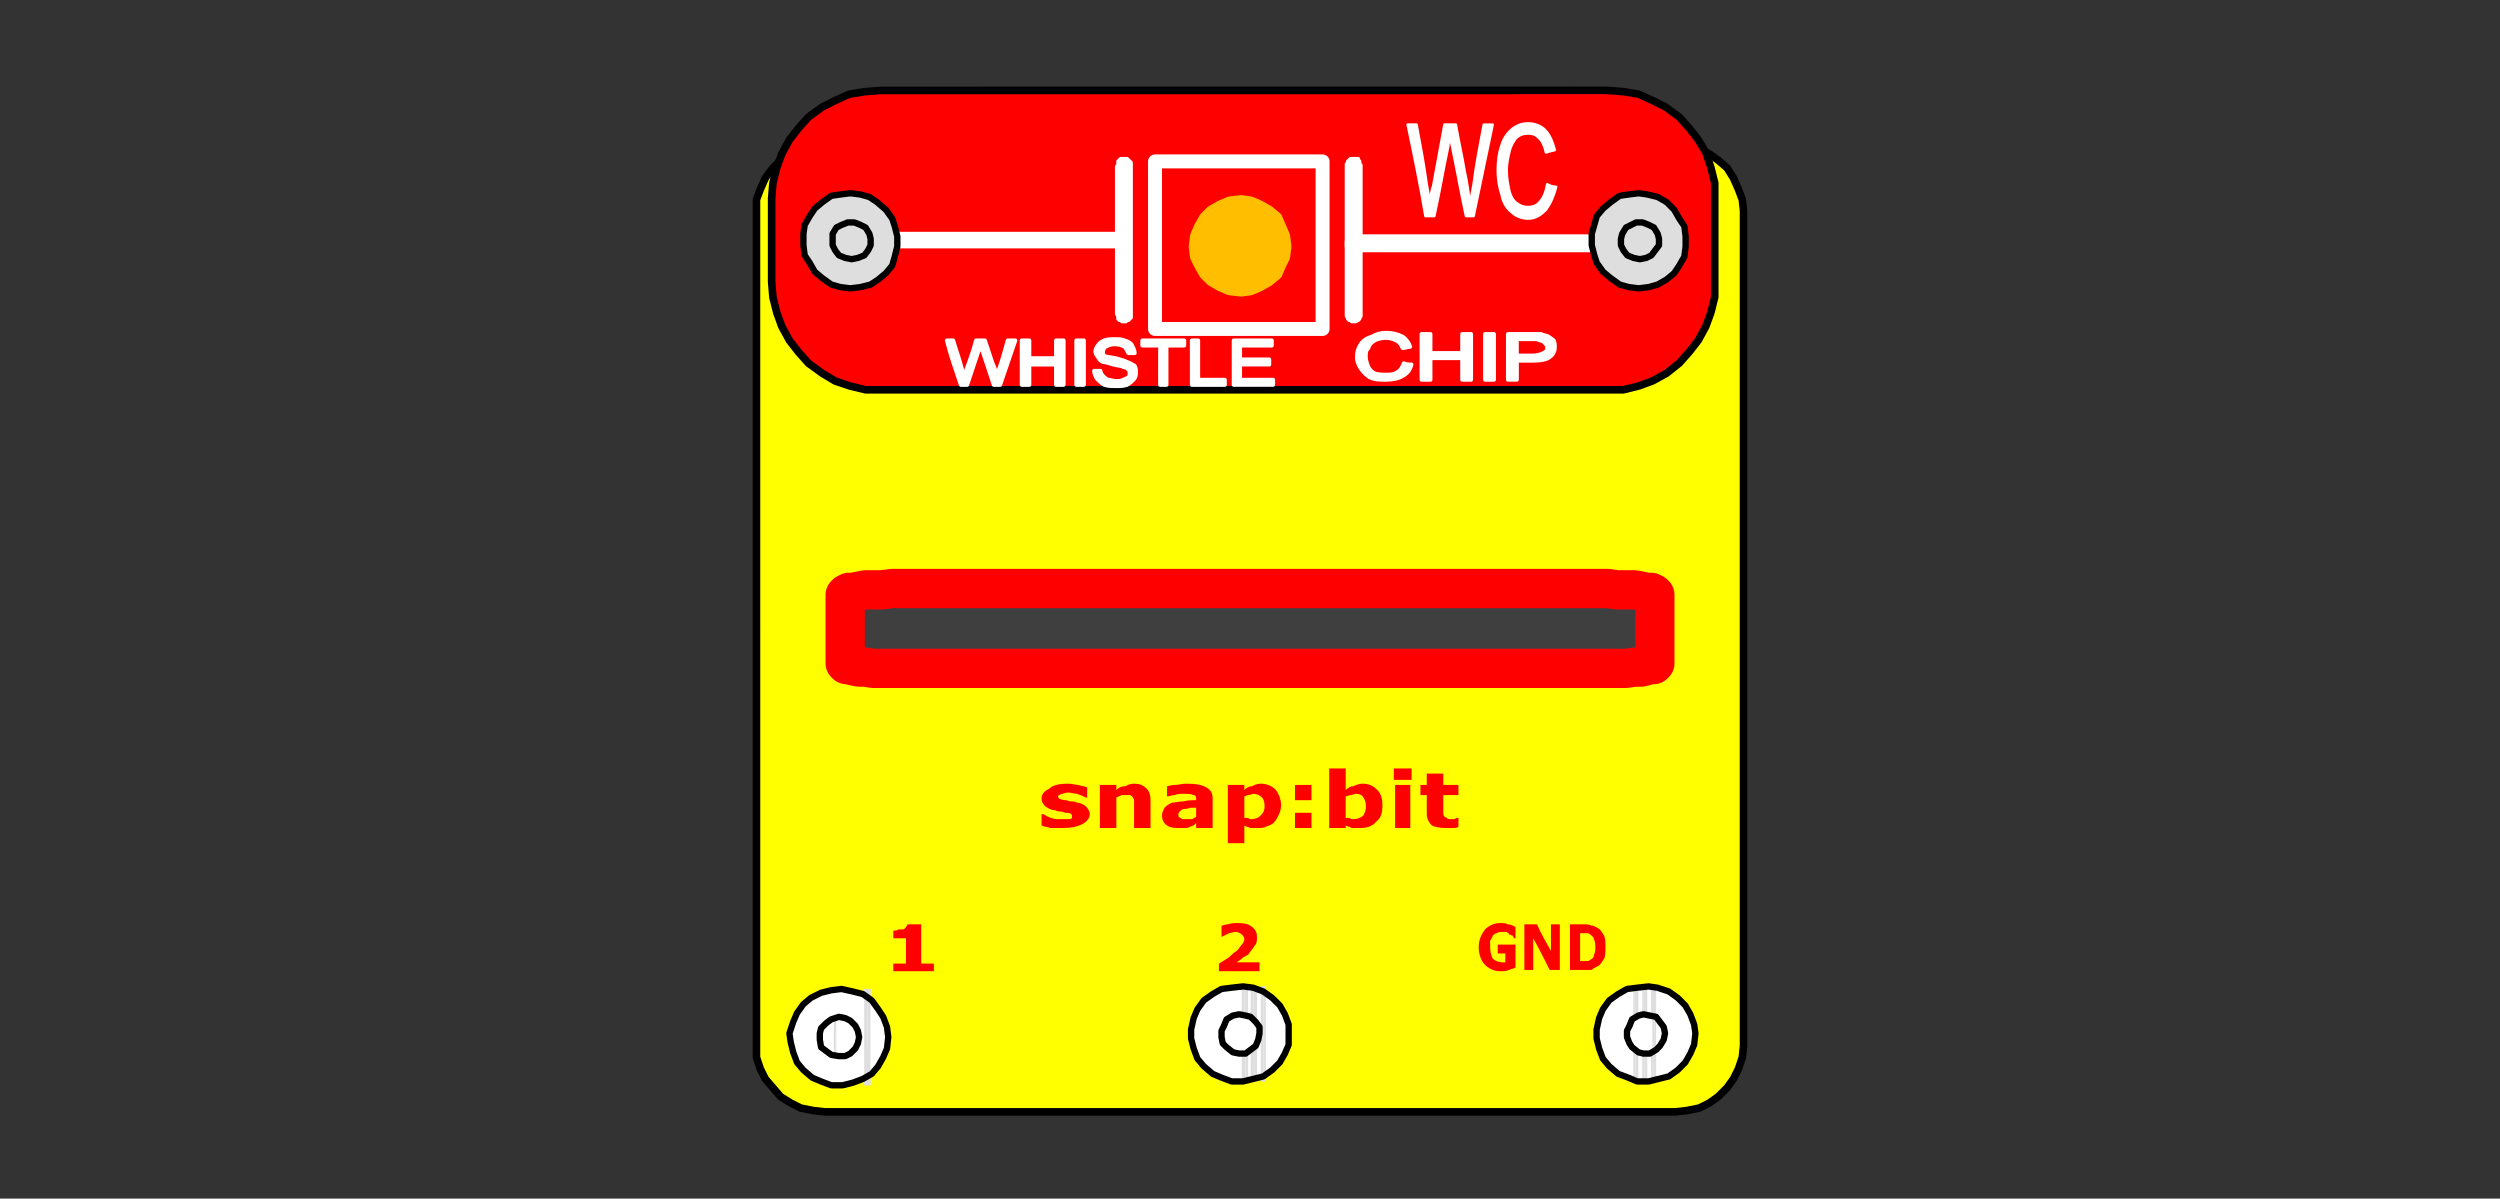 <?xml version="1.0" encoding="UTF-8" standalone="no"?>
<svg
   xmlns:dc="http://purl.org/dc/elements/1.1/"
   xmlns:cc="http://creativecommons.org/ns#"
   xmlns:rdf="http://www.w3.org/1999/02/22-rdf-syntax-ns#"
   xmlns:svg="http://www.w3.org/2000/svg"
   xmlns="http://www.w3.org/2000/svg"
   xmlns:sodipodi="http://sodipodi.sourceforge.net/DTD/sodipodi-0.dtd"
   xmlns:inkscape="http://www.inkscape.org/namespaces/inkscape"
   id="svg231"
   version="1.2"
   viewBox="0 0 547.5 262.5"
   height="350"
   width="730"
   sodipodi:docname="whistle-chip-minimal.svg"
   inkscape:version="0.92.4 (unknown)">
  <rect x="0" y="0" width="547.5" height="262.5" fill="#333333" stroke="none"/>
  <sodipodi:namedview
     pagecolor="#ffffff"
     bordercolor="#666666"
     borderopacity="1"
     objecttolerance="10"
     gridtolerance="10"
     guidetolerance="10"
     inkscape:pageopacity="0"
     inkscape:pageshadow="2"
     inkscape:window-width="1920"
     inkscape:window-height="1020"
     id="namedview120"
     showgrid="false"
     inkscape:zoom="1.2166111"
     inkscape:cx="249.91653"
     inkscape:cy="192.37999"
     inkscape:window-x="0"
     inkscape:window-y="31"
     inkscape:window-maximized="1"
     inkscape:current-layer="svg231" />
  <defs
     id="defs235" />
  <g
     id="g1402">
    <g
       id="g1298">
      <path
         inkscape:connector-curvature="0"
         style="fill:#ffff00;fill-opacity:1;fill-rule:evenodd;stroke:#000000;stroke-width:1.665;stroke-linecap:round;stroke-linejoin:round;stroke-miterlimit:10;stroke-opacity:1"
         d="m 180.65,243.501 -2.493,-0.28 -2.773,-0.551 -2.222,-1.111 -2.222,-1.391 -1.662,-1.942 -1.671,-1.942 -1.102,-2.222 -0.84,-2.493 V 43.696 l 0.84,-2.213 1.102,-2.502 1.671,-2.222 1.662,-1.662 2.222,-1.391 2.222,-1.102 2.773,-0.56 2.493,-0.28 h 186.201 l 2.502,0.28 2.493,0.56 2.502,1.102 1.942,1.391 1.942,1.662 1.391,2.222 1.102,2.502 0.84,2.213 0.271,2.502 V 229.066 l -0.271,2.502 -0.84,2.493 -1.102,2.222 -1.391,1.942 -1.942,1.942 -1.942,1.391 -2.222,1.111 -2.773,0.551 -2.502,0.28 z m 0,0"
         id="path2" />
      <path
         inkscape:connector-curvature="0"
         style="fill:#dedede;fill-opacity:1;fill-rule:evenodd;stroke:none;stroke-width:2.312"
         d="m 190.64,237.674 v -21.092 h -0.551 l -0.28,21.092 z m 0,0"
         id="path52" />
      <path
         inkscape:connector-curvature="0"
         style="fill:#dedede;fill-opacity:1;fill-rule:evenodd;stroke:none;stroke-width:2.312"
         d="m 189.809,237.674 0.28,-21.092 h -0.831 v 21.092 z m 0,0"
         id="path54" />
      <path
         inkscape:connector-curvature="0"
         style="fill:#ffffff;fill-opacity:1;fill-rule:evenodd;stroke:none;stroke-width:2.312"
         d="m 194.525,227.124 -0.271,2.502 -0.84,1.942 -1.102,1.942 -1.391,1.662 -1.942,1.111 -2.222,0.831 -2.222,0.56 h -2.493 l -2.222,-0.84 -1.942,-0.831 -1.942,-1.662 -1.391,-1.662 -0.831,-2.222 -0.551,-2.222 -0.28,-1.942 0.831,-2.493 0.831,-1.942 1.391,-1.942 1.662,-1.391 2.222,-1.111 2.222,-0.551 2.222,-0.28 2.493,0.551 2.222,0.56 1.942,1.382 1.391,1.942 1.102,1.671 0.84,2.222 z m 0,0"
         id="path56" />
      <path
         inkscape:connector-curvature="0"
         style="fill:#dedede;fill-opacity:1;fill-rule:evenodd;stroke:none;stroke-width:2.312"
         d="m 190.64,237.674 v -21.092 h -0.551 l -0.28,21.092 z m 0,0"
         id="path58" />
      <path
         inkscape:connector-curvature="0"
         style="fill:#dedede;fill-opacity:1;fill-rule:evenodd;stroke:none;stroke-width:2.312"
         d="m 189.809,237.674 0.28,-21.092 h -0.831 v 21.092 z m 0,0"
         id="path60" />
      <path
         inkscape:connector-curvature="0"
         style="fill:none;stroke:#000000;stroke-width:1.387;stroke-linecap:round;stroke-linejoin:round;stroke-miterlimit:10;stroke-opacity:1"
         d="m 194.525,227.124 -0.271,2.502 -0.84,1.942 -1.102,1.942 -1.391,1.662 -1.942,1.111 -2.222,0.831 -2.222,0.56 h -2.493 l -2.222,-0.84 -1.942,-0.831 -1.942,-1.662 -1.391,-1.662 -0.831,-2.222 -0.551,-2.222 -0.28,-1.942 0.831,-2.493 0.831,-1.942 1.391,-1.942 1.662,-1.391 2.222,-1.111 2.222,-0.551 2.222,-0.28 2.493,0.551 2.222,0.56 1.942,1.382 1.391,1.942 1.102,1.671 0.84,2.222 0.271,2.213"
         id="path62" />
      <path
         inkscape:connector-curvature="0"
         style="fill:#dedede;fill-opacity:1;fill-rule:evenodd;stroke:none;stroke-width:2.312"
         d="m 183.152,231.288 v -8.6 l -0.28,8.6 z m 0,0"
         id="path64" />
      <path
         inkscape:connector-curvature="0"
         style="fill:#dedede;fill-opacity:1;fill-rule:evenodd;stroke:none;stroke-width:2.312"
         d="m 182.872,231.288 0.28,-8.6 h -0.56 v 8.6 z m 0,0"
         id="path66" />
      <path
         inkscape:connector-curvature="0"
         style="fill:#ffffff;fill-opacity:1;fill-rule:evenodd;stroke:none;stroke-width:2.312"
         d="m 188.147,227.124 -0.28,1.391 -0.551,1.111 -1.111,1.111 -1.111,0.551 h -1.391 l -1.662,-0.28 -2.222,-1.662 -0.28,-1.662 v -1.391 l 0.28,-1.111 1.111,-1.111 1.111,-0.831 1.662,-0.551 1.391,0.271 1.111,0.56 1.111,1.111 0.551,1.111 z m 0,0"
         id="path68" />
      <path
         inkscape:connector-curvature="0"
         style="fill:#dedede;fill-opacity:1;fill-rule:evenodd;stroke:none;stroke-width:2.312"
         d="m 183.152,231.288 v -8.6 l -0.28,8.6 z m 0,0"
         id="path70" />
      <path
         inkscape:connector-curvature="0"
         style="fill:#dedede;fill-opacity:1;fill-rule:evenodd;stroke:none;stroke-width:2.312"
         d="m 182.872,231.288 0.28,-8.6 h -0.56 v 8.6 z m 0,0"
         id="path72" />
      <path
         inkscape:connector-curvature="0"
         style="fill:none;stroke:#000000;stroke-width:1.387;stroke-linecap:round;stroke-linejoin:round;stroke-miterlimit:10;stroke-opacity:1"
         d="m 188.147,227.124 -0.28,1.391 -0.551,1.111 -1.111,1.111 -1.111,0.551 h -1.391 l -1.662,-0.28 -2.222,-1.662 -0.28,-1.662 v -1.391 l 0.28,-1.111 1.111,-1.111 1.111,-0.831 1.662,-0.551 1.391,0.271 1.111,0.56 1.111,1.111 0.551,1.111 0.28,1.382"
         id="path74" />
      <path
         inkscape:connector-curvature="0"
         style="fill:#dedede;fill-opacity:1;fill-rule:evenodd;stroke:none;stroke-width:2.312"
         d="M 357.7,236.834 V 216.022 h 0.271 l 0.28,20.812 z m 0,0"
         id="path76" />
      <path
         inkscape:connector-curvature="0"
         style="fill:#dedede;fill-opacity:1;fill-rule:evenodd;stroke:none;stroke-width:2.312"
         d="M 358.251,236.834 357.971,216.022 h 0.84 v 20.812 z m 0,0"
         id="path78" />
      <path
         inkscape:connector-curvature="0"
         style="fill:#dedede;fill-opacity:1;fill-rule:evenodd;stroke:none;stroke-width:2.312"
         d="M 359.642,236.834 V 216.022 h 0.271 l 0.28,20.812 z m 0,0"
         id="path80" />
      <path
         inkscape:connector-curvature="0"
         style="fill:#dedede;fill-opacity:1;fill-rule:evenodd;stroke:none;stroke-width:2.312"
         d="m 360.193,236.834 -0.28,-20.812 h 0.84 v 20.812 z m 0,0"
         id="path82" />
      <path
         inkscape:connector-curvature="0"
         style="fill:#dedede;fill-opacity:1;fill-rule:evenodd;stroke:none;stroke-width:2.312"
         d="M 361.584,236.834 V 216.022 h 0.551 v 20.812 z m 0,0"
         id="path84" />
      <path
         inkscape:connector-curvature="0"
         style="fill:#dedede;fill-opacity:1;fill-rule:evenodd;stroke:none;stroke-width:2.312"
         d="m 362.135,236.834 -0.28,-20.812 h 0.84 v 20.812 z m 0,0"
         id="path86" />
      <path
         inkscape:connector-curvature="0"
         style="fill:#ffffff;fill-opacity:1;fill-rule:evenodd;stroke:none;stroke-width:2.312"
         d="m 371.295,226.293 -0.28,2.502 -0.831,1.942 -1.111,1.942 -1.662,1.662 -1.942,1.391 -4.444,1.102 h -2.493 l -1.942,-0.831 -2.222,-0.831 -1.942,-1.662 -1.391,-1.662 -0.831,-2.222 -0.551,-2.222 v -1.942 l 0.551,-2.502 0.831,-1.942 1.391,-1.942 1.942,-1.382 1.942,-1.111 2.222,-0.28 2.493,-0.28 1.942,0.28 2.502,0.831 1.942,1.391 1.662,1.662 1.111,1.942 0.831,2.222 z m 0,0"
         id="path88" />
      <path
         inkscape:connector-curvature="0"
         style="fill:#dedede;fill-opacity:1;fill-rule:evenodd;stroke:none;stroke-width:2.312"
         d="M 357.7,236.834 V 216.022 h 0.271 l 0.28,20.812 z m 0,0"
         id="path90" />
      <path
         inkscape:connector-curvature="0"
         style="fill:#dedede;fill-opacity:1;fill-rule:evenodd;stroke:none;stroke-width:2.312"
         d="M 358.251,236.834 357.971,216.022 h 0.84 v 20.812 z m 0,0"
         id="path92" />
      <path
         inkscape:connector-curvature="0"
         style="fill:#dedede;fill-opacity:1;fill-rule:evenodd;stroke:none;stroke-width:2.312"
         d="M 359.642,236.834 V 216.022 h 0.271 l 0.28,20.812 z m 0,0"
         id="path94" />
      <path
         inkscape:connector-curvature="0"
         style="fill:#dedede;fill-opacity:1;fill-rule:evenodd;stroke:none;stroke-width:2.312"
         d="m 360.193,236.834 -0.28,-20.812 h 0.84 v 20.812 z m 0,0"
         id="path96" />
      <path
         inkscape:connector-curvature="0"
         style="fill:#dedede;fill-opacity:1;fill-rule:evenodd;stroke:none;stroke-width:2.312"
         d="M 361.584,236.834 V 216.022 h 0.551 v 20.812 z m 0,0"
         id="path98" />
      <path
         inkscape:connector-curvature="0"
         style="fill:#dedede;fill-opacity:1;fill-rule:evenodd;stroke:none;stroke-width:2.312"
         d="m 362.135,236.834 -0.28,-20.812 h 0.84 v 20.812 z m 0,0"
         id="path100" />
      <path
         inkscape:connector-curvature="0"
         style="fill:none;stroke:#000000;stroke-width:1.387;stroke-linecap:round;stroke-linejoin:round;stroke-miterlimit:10;stroke-opacity:1"
         d="m 371.295,226.293 -0.28,2.502 -0.831,1.942 -1.111,1.942 -1.662,1.662 -1.942,1.391 -4.444,1.102 h -2.493 l -1.942,-0.831 -2.222,-0.831 -1.942,-1.662 -1.391,-1.662 -0.831,-2.222 -0.551,-2.222 v -1.942 l 0.551,-2.502 0.831,-1.942 1.391,-1.942 1.942,-1.382 1.942,-1.111 2.222,-0.28 2.493,-0.28 1.942,0.28 2.502,0.831 1.942,1.391 1.662,1.662 1.111,1.942 0.831,2.222 0.28,1.942"
         id="path102" />
      <path
         inkscape:connector-curvature="0"
         style="fill:#dedede;fill-opacity:1;fill-rule:evenodd;stroke:none;stroke-width:2.312"
         d="m 362.695,230.737 v -8.609 h -0.28 l -0.28,8.609 z m 0,0"
         id="path104" />
      <path
         inkscape:connector-curvature="0"
         style="fill:#dedede;fill-opacity:1;fill-rule:evenodd;stroke:none;stroke-width:2.312"
         d="m 362.135,230.737 0.28,-8.609 h -0.56 v 8.609 z m 0,0"
         id="path106" />
      <path
         inkscape:connector-curvature="0"
         style="fill:#ffffff;fill-opacity:1;fill-rule:evenodd;stroke:none;stroke-width:2.312"
         d="m 364.637,226.293 -0.28,1.391 -0.831,1.382 -0.831,0.831 -1.391,0.84 h -1.391 l -1.102,-0.28 -1.391,-1.111 -0.551,-0.831 -0.56,-1.391 v -1.382 l 0.56,-1.111 0.551,-1.391 1.391,-0.831 1.102,-0.28 2.782,0.56 1.662,2.222 z m 0,0"
         id="path108" />
      <path
         inkscape:connector-curvature="0"
         style="fill:#dedede;fill-opacity:1;fill-rule:evenodd;stroke:none;stroke-width:2.312"
         d="m 362.695,230.737 v -8.609 h -0.28 l -0.28,8.609 z m 0,0"
         id="path110" />
      <path
         inkscape:connector-curvature="0"
         style="fill:#dedede;fill-opacity:1;fill-rule:evenodd;stroke:none;stroke-width:2.312"
         d="m 362.135,230.737 0.28,-8.609 h -0.56 v 8.609 z m 0,0"
         id="path112" />
      <path
         inkscape:connector-curvature="0"
         style="fill:none;stroke:#000000;stroke-width:1.387;stroke-linecap:round;stroke-linejoin:round;stroke-miterlimit:10;stroke-opacity:1"
         d="m 364.637,226.293 -0.28,1.391 -0.831,1.382 -0.831,0.831 -1.391,0.84 h -1.391 l -1.102,-0.28 -1.391,-1.111 -0.551,-0.831 -0.56,-1.391 v -1.382 l 0.56,-1.111 0.551,-1.391 1.391,-0.831 1.102,-0.28 2.782,0.56 1.662,2.222 0.28,1.382"
         id="path114" />
      <path
         inkscape:connector-curvature="0"
         style="fill:#dedede;fill-opacity:1;fill-rule:evenodd;stroke:none;stroke-width:2.312"
         d="M 271.948,236.834 V 216.022 h 0.56 l 0.271,20.812 z m 0,0"
         id="path116" />
      <path
         inkscape:connector-curvature="0"
         style="fill:#dedede;fill-opacity:1;fill-rule:evenodd;stroke:none;stroke-width:2.312"
         d="m 272.779,236.834 -0.271,-20.812 h 0.831 v 20.812 z m 0,0"
         id="path118" />
      <path
         inkscape:connector-curvature="0"
         style="fill:#dedede;fill-opacity:1;fill-rule:evenodd;stroke:none;stroke-width:2.312"
         d="M 273.89,236.834 V 216.022 h 0.56 l 0.271,20.812 z m 0,0"
         id="path120" />
      <path
         inkscape:connector-curvature="0"
         style="fill:#dedede;fill-opacity:1;fill-rule:evenodd;stroke:none;stroke-width:2.312"
         d="m 274.721,236.834 -0.271,-20.812 h 0.831 v 20.812 z m 0,0"
         id="path122" />
      <path
         inkscape:connector-curvature="0"
         style="fill:#dedede;fill-opacity:1;fill-rule:evenodd;stroke:none;stroke-width:2.312"
         d="M 276.112,236.834 V 216.022 h 0.551 v 20.812 z m 0,0"
         id="path124" />
      <path
         inkscape:connector-curvature="0"
         style="fill:#dedede;fill-opacity:1;fill-rule:evenodd;stroke:none;stroke-width:2.312"
         d="M 276.663,236.834 V 216.022 h 0.56 v 20.812 z m 0,0"
         id="path126" />
      <path
         inkscape:connector-curvature="0"
         style="fill:#ffffff;fill-opacity:1;fill-rule:evenodd;stroke:none;stroke-width:2.312"
         d="m 282.219,226.293 v 2.502 l -0.831,1.942 -1.111,1.942 -1.671,1.662 -1.942,1.391 -2.213,0.551 -2.222,0.551 h -2.502 l -2.213,-0.831 -1.942,-0.831 -1.942,-1.662 -1.391,-1.662 -0.831,-2.222 -0.56,-2.222 v -1.942 l 0.56,-2.502 0.831,-1.942 1.391,-1.942 1.942,-1.382 1.942,-1.111 2.213,-0.28 2.502,-0.28 2.222,0.28 2.213,0.831 1.942,1.391 1.671,1.662 1.111,1.942 0.831,2.222 z m 0,0"
         id="path128" />
      <path
         inkscape:connector-curvature="0"
         style="fill:#dedede;fill-opacity:1;fill-rule:evenodd;stroke:none;stroke-width:2.312"
         d="M 271.948,236.834 V 216.022 h 0.56 l 0.271,20.812 z m 0,0"
         id="path130" />
      <path
         inkscape:connector-curvature="0"
         style="fill:#dedede;fill-opacity:1;fill-rule:evenodd;stroke:none;stroke-width:2.312"
         d="m 272.779,236.834 -0.271,-20.812 h 0.831 v 20.812 z m 0,0"
         id="path132" />
      <path
         inkscape:connector-curvature="0"
         style="fill:#dedede;fill-opacity:1;fill-rule:evenodd;stroke:none;stroke-width:2.312"
         d="M 273.89,236.834 V 216.022 h 0.56 l 0.271,20.812 z m 0,0"
         id="path134" />
      <path
         inkscape:connector-curvature="0"
         style="fill:#dedede;fill-opacity:1;fill-rule:evenodd;stroke:none;stroke-width:2.312"
         d="m 274.721,236.834 -0.271,-20.812 h 0.831 v 20.812 z m 0,0"
         id="path136" />
      <path
         inkscape:connector-curvature="0"
         style="fill:#dedede;fill-opacity:1;fill-rule:evenodd;stroke:none;stroke-width:2.312"
         d="M 276.112,236.834 V 216.022 h 0.551 v 20.812 z m 0,0"
         id="path138" />
      <path
         inkscape:connector-curvature="0"
         style="fill:#dedede;fill-opacity:1;fill-rule:evenodd;stroke:none;stroke-width:2.312"
         d="M 276.663,236.834 V 216.022 h 0.56 v 20.812 z m 0,0"
         id="path140" />
      <path
         inkscape:connector-curvature="0"
         style="fill:none;stroke:#000000;stroke-width:1.387;stroke-linecap:round;stroke-linejoin:round;stroke-miterlimit:10;stroke-opacity:1"
         d="m 282.219,226.293 v 2.502 l -0.831,1.942 -1.111,1.942 -1.671,1.662 -1.942,1.391 -2.213,0.551 -2.222,0.551 h -2.502 l -2.213,-0.831 -1.942,-0.831 -1.942,-1.662 -1.391,-1.662 -0.831,-2.222 -0.56,-2.222 v -1.942 l 0.56,-2.502 0.831,-1.942 1.391,-1.942 1.942,-1.382 1.942,-1.111 2.213,-0.28 2.502,-0.28 2.222,0.28 2.213,0.831 1.942,1.391 1.671,1.662 1.111,1.942 0.831,2.222 v 1.942"
         id="path142" />
      <path
         inkscape:connector-curvature="0"
         style="fill:#ffffff;fill-opacity:1;fill-rule:evenodd;stroke:none;stroke-width:2.312"
         d="m 275.832,226.293 -0.271,1.391 -0.56,1.382 -1.111,0.831 -1.111,0.84 h -1.382 l -1.391,-0.28 -1.382,-1.111 -0.84,-0.831 -0.271,-1.391 v -1.382 l 0.551,-1.111 0.56,-1.391 1.382,-0.831 1.391,-0.28 1.382,0.28 1.111,0.28 1.111,1.111 0.831,1.111 z m 0,0"
         id="path144" />
      <path
         inkscape:connector-curvature="0"
         style="fill:none;stroke:#000000;stroke-width:1.387;stroke-linecap:round;stroke-linejoin:round;stroke-miterlimit:10;stroke-opacity:1"
         d="m 275.832,226.293 -0.271,1.391 -0.56,1.382 -1.111,0.831 -1.111,0.84 h -1.382 l -1.391,-0.28 -1.382,-1.111 -0.84,-0.831 -0.271,-1.391 v -1.382 l 0.551,-1.111 0.56,-1.391 1.382,-0.831 1.391,-0.28 1.382,0.28 1.111,0.28 1.111,1.111 0.831,1.111 v 1.382"
         id="path146" />
      <path
         inkscape:connector-curvature="0"
         style="fill:#ff0000;fill-opacity:1;fill-rule:evenodd;stroke:none;stroke-width:2.312"
         d="m 238.652,178.29 c 0,0.831 -0.56,1.662 -1.671,2.213 -1.102,0.56 -2.493,0.831 -4.155,0.831 -1.111,0 -1.942,0 -2.782,0 -0.831,-0.271 -1.382,-0.271 -1.942,-0.551 0,-0.831 0,-1.662 0,-2.493 0,0 0.28,0 0.28,0 0.28,0 0.56,0.271 0.56,0.271 0.271,0.28 0.831,0.28 1.102,0.56 0.28,0 0.84,0.271 1.391,0.271 0.28,0 0.831,0 1.391,0 0.831,0 1.111,0 1.662,0 0.28,-0.271 0.28,-0.271 0.28,-0.551 0,-0.28 0,-0.551 -0.28,-0.551 0,-0.28 -0.551,-0.28 -1.111,-0.28 -0.28,0 -0.551,-0.28 -1.111,-0.28 -0.271,0 -0.831,0 -1.111,-0.28 -1.111,0 -1.662,-0.551 -2.213,-0.831 -0.56,-0.551 -0.84,-1.111 -0.84,-1.662 0,-1.111 0.56,-1.662 1.671,-2.222 0.831,-0.831 2.222,-1.111 4.164,-1.111 0.831,0 1.662,0.28 2.213,0.28 0.831,0.28 1.391,0.28 1.942,0.551 0,0.84 0,1.391 0,2.222 -0.271,0 -0.271,0 -0.271,0 -0.56,-0.28 -1.111,-0.551 -1.942,-0.831 -0.56,0 -1.391,-0.28 -1.942,-0.28 -0.56,0 -1.111,0.28 -1.391,0.28 -0.551,0.28 -0.831,0.28 -0.831,0.551 0,0.28 0.28,0.56 0.28,0.56 0.271,0 0.551,0.28 1.382,0.28 0.28,0 0.831,0.271 1.111,0.271 0.551,0 0.831,0 1.391,0.28 0.831,0 1.662,0.56 1.942,0.831 0.551,0.56 0.831,1.111 0.831,1.671 z m 0,0"
         id="path148" />
      <path
         inkscape:connector-curvature="0"
         style="fill:#ff0000;fill-opacity:1;fill-rule:evenodd;stroke:none;stroke-width:2.312"
         d="m 251.967,181.334 c -1.111,0 -2.213,0 -3.604,0 0,-1.662 0,-3.044 0,-4.715 0,-0.271 0,-0.831 0,-1.111 0,-0.271 0,-0.551 -0.28,-0.831 0,-0.28 -0.271,-0.28 -0.551,-0.551 -0.28,0 -0.56,0 -1.111,0 -0.28,0 -0.551,0 -0.831,0 -0.28,0.271 -0.831,0.271 -1.111,0.551 0,2.222 0,4.444 0,6.657 -1.111,0 -2.502,0 -3.604,0 0,-3.324 0,-6.377 0,-9.431 1.102,0 2.493,0 3.604,0 0,0.551 0,0.831 0,1.111 0.551,-0.56 1.111,-0.831 1.942,-0.831 0.551,-0.28 1.111,-0.56 1.942,-0.56 1.111,0 1.942,0.28 2.773,1.111 0.56,0.56 0.831,1.391 0.831,2.502 0,1.942 0,3.884 0,6.097 z m 0,0"
         id="path150" />
      <path
         inkscape:connector-curvature="0"
         style="fill:#ff0000;fill-opacity:1;fill-rule:evenodd;stroke:none;stroke-width:2.312"
         d="m 261.957,178.841 c 0,-0.551 0,-1.391 0,-1.942 -0.271,0 -0.831,0 -1.382,0 -0.56,0.28 -1.111,0.28 -1.391,0.28 -0.28,0 -0.551,0.271 -0.831,0.551 0,0 -0.28,0.28 -0.28,0.56 0,0.271 0,0.271 0,0.551 0.28,0 0.28,0.28 0.28,0.28 0.28,0 0.551,0.271 0.551,0.271 0.28,0 0.56,0 1.111,0 0.28,0 0.831,0 1.111,0 0.28,-0.271 0.56,-0.271 0.831,-0.551 z m 0,1.391 c 0,0 -0.271,0.271 -0.551,0.551 -0.28,0 -0.56,0.28 -0.831,0.28 -0.28,0.271 -0.831,0.271 -1.111,0.271 -0.28,0 -0.831,0 -1.111,0 -1.111,0 -1.942,0 -2.773,-0.551 -0.831,-0.551 -1.111,-1.391 -1.111,-2.222 0,-0.551 0.28,-1.111 0.551,-1.662 0.28,-0.28 0.831,-0.831 1.671,-1.111 0.551,0 1.382,-0.28 2.493,-0.28 0.831,-0.271 1.942,-0.271 2.773,-0.271 0,-0.56 0,-1.111 -0.551,-1.111 -0.56,-0.28 -1.391,-0.28 -2.222,-0.28 -0.551,0 -1.391,0 -1.942,0.28 -0.551,0 -1.111,0.271 -1.391,0.271 -0.271,0 -0.271,0 -0.271,0 0,-0.831 0,-1.382 0,-2.213 0.271,0 0.831,-0.28 1.662,-0.28 0.831,0 1.662,-0.28 2.502,-0.28 2.213,0 3.604,0.28 4.435,0.831 1.111,0.56 1.391,1.391 1.391,2.502 0,1.942 0,4.164 0,6.377 -1.111,0 -2.222,0 -3.613,0 0,-0.551 0,-0.831 0,-1.102 z m 0,0"
         id="path152" />
      <path
         inkscape:connector-curvature="0"
         style="fill:#ff0000;fill-opacity:1;fill-rule:evenodd;stroke:none;stroke-width:2.312"
         d="m 280.557,176.348 c 0,0.831 -0.28,1.662 -0.56,2.213 -0.28,0.56 -0.551,1.111 -1.111,1.671 -0.28,0.271 -0.831,0.551 -1.662,0.831 -0.56,0.271 -1.111,0.271 -1.662,0.271 -0.84,0 -1.391,0 -1.671,0 -0.551,-0.271 -1.111,-0.271 -1.382,-0.551 0,1.391 0,2.502 0,3.884 -1.111,0 -2.502,0 -3.613,0 0,-4.164 0,-8.6 0,-12.764 1.111,0 2.502,0 3.613,0 0,0.28 0,0.831 0,1.111 0.551,-0.56 1.111,-0.831 1.662,-0.831 0.551,-0.28 1.111,-0.56 1.942,-0.56 1.391,0 2.493,0.56 3.333,1.391 0.551,0.831 1.111,1.942 1.111,3.333 z m -3.613,0.271 c 0,-1.111 -0.28,-1.662 -0.551,-1.942 -0.56,-0.551 -1.111,-0.831 -1.942,-0.831 -0.28,0 -0.56,0.28 -1.111,0.28 -0.28,0 -0.56,0.271 -0.831,0.271 0,1.671 0,3.053 0,4.724 0.271,0 0.551,0 0.831,0 0.28,0.271 0.28,0.271 0.551,0.271 1.111,0 1.671,-0.271 2.222,-0.831 0.551,-0.551 0.831,-1.111 0.831,-1.942 z m 0,0"
         id="path154" />
      <path
         inkscape:connector-curvature="0"
         style="fill:#ff0000;fill-opacity:1;fill-rule:evenodd;stroke:none;stroke-width:2.312"
         d="m 287.214,175.237 c -1.111,0 -2.502,0 -3.613,0 0,-1.111 0,-2.222 0,-3.333 1.111,0 2.502,0 3.613,0 0,1.111 0,2.222 0,3.333 z m 0,6.097 c -1.111,0 -2.502,0 -3.613,0 0,-1.102 0,-2.213 0,-3.324 1.111,0 2.502,0 3.613,0 0,1.111 0,2.222 0,3.324 z m 0,0"
         id="path156" />
      <path
         inkscape:connector-curvature="0"
         style="fill:#ff0000;fill-opacity:1;fill-rule:evenodd;stroke:none;stroke-width:2.312"
         d="m 302.751,176.348 c 0,1.662 -0.28,2.773 -1.382,3.604 -0.84,1.111 -2.222,1.382 -3.613,1.382 -0.551,0 -1.111,0 -1.662,0 -0.56,-0.271 -0.831,-0.271 -1.391,-0.551 0,0 0,0.28 0,0.551 -1.111,0 -2.222,0 -3.604,0 0,-4.435 0,-8.6 0,-13.035 1.382,0 2.493,0 3.604,0 0,1.662 0,3.053 0,4.715 0.56,-0.56 1.111,-0.831 1.671,-0.831 0.551,-0.28 1.382,-0.56 1.942,-0.56 1.662,0 2.493,0.56 3.324,1.391 0.831,0.831 1.111,1.942 1.111,3.333 z m -3.604,0.271 c 0,-0.831 -0.28,-1.662 -0.56,-1.942 -0.271,-0.551 -0.831,-0.831 -1.662,-0.831 -0.28,0 -0.831,0.28 -1.111,0.28 -0.28,0 -0.831,0.271 -1.111,0.271 0,1.671 0,3.053 0,4.724 0.28,0 0.56,0 0.831,0 0.28,0.271 0.56,0.271 0.84,0.271 0.831,0 1.662,-0.271 2.213,-0.831 0.28,-0.551 0.56,-1.111 0.56,-1.942 z m 0,0"
         id="path158" />
      <path
         inkscape:connector-curvature="0"
         style="fill:#ff0000;fill-opacity:1;fill-rule:evenodd;stroke:none;stroke-width:2.312"
         d="m 308.857,181.334 c -1.111,0 -2.222,0 -3.333,0 0,-3.324 0,-6.377 0,-9.431 1.111,0 2.222,0 3.333,0 0,3.053 0,6.106 0,9.431 z m 0.28,-10.542 c -1.391,0 -2.502,0 -3.884,0 0,-0.831 0,-1.662 0,-2.493 1.382,0 2.493,0 3.884,0 0,0.831 0,1.662 0,2.493 z m 0,0"
         id="path160" />
      <path
         inkscape:connector-curvature="0"
         style="fill:#ff0000;fill-opacity:1;fill-rule:evenodd;stroke:none;stroke-width:2.312"
         d="m 319.399,181.063 c -0.271,0.271 -0.831,0.271 -1.111,0.271 -0.551,0 -1.102,0 -1.662,0 -1.382,0 -2.493,-0.271 -3.053,-0.551 -0.551,-0.551 -1.111,-1.391 -1.111,-2.493 0,-1.391 0,-2.782 0,-4.164 -0.271,0 -0.831,0 -1.382,0 0,-0.831 0,-1.391 0,-2.222 0.551,0 1.111,0 1.382,0 0,-0.831 0,-1.662 0,-2.493 1.391,0 2.502,0 3.613,0 0,0.831 0,1.662 0,2.493 1.111,0 2.213,0 3.324,0 0,0.831 0,1.391 0,2.222 -1.111,0 -2.213,0 -3.324,0 0,0.831 0,1.942 0,3.053 0,0.271 0,0.831 0,0.831 0,0.28 0,0.551 0.271,0.831 0,0 0.28,0.28 0.56,0.28 0,0.271 0.551,0.271 0.831,0.271 0.28,0 0.551,0 0.831,0 0.28,-0.271 0.56,-0.271 0.56,-0.271 0,0 0.271,0 0.271,0 0,0.551 0,1.382 0,1.942 z m 0,0"
         id="path162" />
      <path
         inkscape:connector-curvature="0"
         style="fill:#ff0000;fill-opacity:1;fill-rule:evenodd;stroke:none;stroke-width:2.312"
         d="m 331.892,211.867 c -0.28,0.271 -0.831,0.271 -1.391,0.551 -0.551,0.28 -1.382,0.28 -1.942,0.28 -1.391,0 -2.493,-0.56 -3.333,-1.391 -0.831,-0.831 -1.382,-2.222 -1.382,-3.884 0,-1.662 0.551,-2.773 1.382,-3.884 0.84,-0.831 1.942,-1.391 3.333,-1.391 0.56,0 1.111,0 1.662,0.28 0.56,0 1.111,0.28 1.671,0.56 0,0.831 0,1.662 0,2.493 0,0 -0.28,0 -0.28,0 0,0 -0.28,-0.28 -0.28,-0.551 -0.271,0 -0.551,-0.28 -0.831,-0.28 0,-0.28 -0.28,-0.28 -0.551,-0.551 -0.28,0 -0.831,0 -1.111,0 -0.28,0 -0.56,0 -1.111,0.271 -0.28,0 -0.56,0.28 -0.831,0.56 0,0.271 -0.28,0.551 -0.56,1.111 0,0.271 0,0.831 0,1.382 0,1.111 0.28,1.942 0.56,2.502 0.551,0.551 1.382,0.831 2.222,0.831 0.271,0 0.271,0 0.271,0 0.28,0 0.28,0 0.28,0 0,-0.56 0,-1.391 0,-1.942 -0.551,0 -1.111,0 -1.662,0 0,-0.56 0,-1.111 0,-1.942 1.382,0 2.493,0 3.884,0 0,1.662 0,3.324 0,4.995 z m 0,0"
         id="path168" />
      <path
         inkscape:connector-curvature="0"
         style="fill:#ff0000;fill-opacity:1;fill-rule:evenodd;stroke:none;stroke-width:2.312"
         d="m 341.603,212.418 c -0.831,0 -1.391,0 -2.222,0 -1.111,-2.222 -2.222,-4.435 -3.604,-6.937 0,2.502 0,4.715 0,6.937 -0.56,0 -1.111,0 -1.942,0 0,-3.333 0,-6.657 0,-9.991 0.831,0 1.662,0 2.773,0 0.831,1.942 1.942,3.884 3.053,5.826 0,-1.942 0,-3.884 0,-5.826 0.551,0 1.382,0 1.942,0 0,3.333 0,6.657 0,9.991 z m 0,0"
         id="path170" />
      <path
         inkscape:connector-curvature="0"
         style="fill:#ff0000;fill-opacity:1;fill-rule:evenodd;stroke:none;stroke-width:2.312"
         d="m 351.593,207.422 c 0,0.831 0,1.942 -0.28,2.502 -0.551,0.831 -0.831,1.382 -1.382,1.662 -0.56,0.28 -1.111,0.551 -1.391,0.831 -0.56,0 -1.111,0 -1.942,0 -0.831,0 -1.942,0 -2.773,0 0,-3.333 0,-6.657 0,-9.991 0.831,0 1.942,0 3.053,0 0.551,0 1.102,0 1.662,0.28 0.551,0 0.831,0.28 1.391,0.551 0.551,0.28 0.831,0.84 1.382,1.671 0.28,0.831 0.28,1.662 0.28,2.493 z m -2.222,0 c 0,-0.551 0,-1.111 -0.28,-1.662 0,-0.56 -0.551,-0.831 -0.831,-1.111 -0.28,-0.28 -0.551,-0.28 -0.831,-0.28 -0.28,0 -0.551,0 -0.831,0 -0.28,0 -0.56,0 -0.56,0 0,1.942 0,4.164 0,6.106 0,0 0.28,0 0.56,0 0.28,0 0.831,0 1.111,0 0,0 0.271,0 0.551,-0.28 0.56,-0.271 0.831,-0.551 0.831,-1.111 0.28,-0.551 0.28,-1.102 0.28,-1.662 z m 0,0"
         id="path172" />
      <path
         inkscape:connector-curvature="0"
         style="fill:#ff0000;fill-opacity:1;fill-rule:evenodd;stroke:none;stroke-width:2.312"
         d="m 275.832,212.698 c -2.773,0 -5.826,0 -8.88,0 0,-0.56 0,-1.111 0,-1.662 0.831,-0.56 1.391,-0.84 2.222,-1.391 0.551,-0.56 1.111,-1.111 1.662,-1.391 0.56,-0.551 0.831,-1.111 1.111,-1.382 0.28,-0.28 0.56,-0.831 0.56,-1.111 0,-0.56 -0.28,-0.831 -0.56,-1.111 -0.28,-0.28 -0.831,-0.551 -1.382,-0.551 -0.56,0 -1.111,0.271 -1.391,0.271 -0.551,0.28 -1.111,0.56 -1.662,0.831 0,-0.831 0,-1.662 0,-2.493 0.271,0 0.831,-0.28 1.382,-0.28 0.831,-0.28 1.391,-0.28 2.222,-0.28 1.391,0 2.502,0.28 3.053,0.84 0.831,0.551 1.111,1.382 1.111,2.213 0,0.84 0,1.391 -0.56,1.942 -0.271,0.56 -0.831,1.111 -1.382,1.942 -0.56,0.28 -1.111,0.56 -1.391,0.84 -0.551,0.551 -0.831,0.551 -1.111,0.831 1.671,0 3.333,0 4.995,0 0,0.551 0,1.382 0,1.942 z m 0,0"
         id="path174" />
      <path
         inkscape:connector-curvature="0"
         style="fill:#ff0000;fill-opacity:1;fill-rule:evenodd;stroke:none;stroke-width:2.312"
         d="m 204.515,212.698 c -3.053,0 -5.826,0 -8.88,0 0,-0.56 0,-1.111 0,-1.662 0.831,0 1.942,0 2.773,0 0,-1.951 0,-3.613 0,-5.555 -0.831,0 -1.942,0 -2.773,0 0,-0.551 0,-1.111 0,-1.662 0.28,0 0.831,0 1.111,-0.28 0.56,0 0.831,0 1.111,0 0.28,-0.28 0.551,-0.28 0.551,-0.551 0.28,-0.28 0.28,-0.28 0.28,-0.56 1.111,0 1.942,0 3.053,0 0,2.773 0,5.555 0,8.609 0.831,0 1.662,0 2.773,0 0,0.551 0,1.102 0,1.662 z m 0,0"
         id="path176" />
      <path
         inkscape:connector-curvature="0"
         style="fill:#3f3f3f;fill-opacity:1;fill-rule:evenodd;stroke:#ff0000;stroke-width:8.602;stroke-linecap:round;stroke-linejoin:round;stroke-miterlimit:10;stroke-opacity:1"
         d="m 197.307,146.376 h -6.106 l -1.671,-0.28 h -1.382 l -1.391,-0.28 -0.831,-0.271 h -0.551 l -0.28,-0.28 v -14.986 l 0.28,-0.28 0.551,-0.271 h 0.831 l 1.391,-0.28 1.382,-0.28 h 3.613 l 2.213,-0.28 H 352.144 l 1.942,0.28 h 3.884 l 1.391,0.28 1.111,0.28 h 1.111 l 0.551,0.271 0.28,0.28 v 14.986 l -0.28,0.28 h -0.551 l -1.111,0.271 -1.111,0.28 h -1.391 l -1.942,0.28 z m 0,0"
         id="path180" />
    </g>
    <g
       transform="matrix(8.756,0,0,8.756,-597.318,-94.731)"
       id="g1671">
      <path
         inkscape:connector-curvature="0"
         style="fill:#ff0000;fill-opacity:1;fill-rule:evenodd;stroke:#000000;stroke-width:0.19;stroke-linecap:round;stroke-linejoin:round;stroke-miterlimit:10;stroke-opacity:1"
         d="m 108.41,13.079 0.412,0.032 0.381,0.063 0.349,0.159 0.317,0.158 0.349,0.254 0.254,0.285 0.222,0.286 0.19,0.317 0.127,0.381 0.095,0.38 v 2.858 l -0.095,0.381 -0.127,0.349 -0.19,0.349 -0.222,0.285 -0.254,0.286 -0.317,0.253 -0.349,0.191 -0.349,0.127 -0.381,0.095 H 89.868 L 89.487,20.477 89.106,20.349 88.788,20.158 88.439,19.905 88.185,19.619 87.963,19.334 87.772,18.984 87.645,18.635 87.55,18.253 87.518,17.873 V 15.777 l 0.032,-0.381 0.095,-0.38 0.127,-0.349 0.19,-0.349 0.222,-0.286 0.254,-0.285 0.349,-0.254 0.317,-0.158 0.349,-0.159 0.381,-0.063 0.412,-0.032 z m 0,0"
         id="path2010" />
      <path
         inkscape:connector-curvature="0"
         style="fill:#ffffff;fill-opacity:1;fill-rule:evenodd;stroke:#ffffff;stroke-width:0.099;stroke-linecap:round;stroke-linejoin:round;stroke-miterlimit:10;stroke-opacity:1"
         d="m 90.313,16.983 h -0.159 v -0.063 l -0.032,-0.032 v -0.095 l 0.032,-0.032 v -0.063 l 0.032,-0.032 h 6.191 l 0.095,0.095 v 0.159 l -0.031,0.032 -0.032,0.031 z m 0,0"
         id="path2012" />
      <path
         inkscape:connector-curvature="0"
         style="fill:#ffbf00;fill-opacity:1;fill-rule:evenodd;stroke:#ffbf00;stroke-width:0.349;stroke-linecap:round;stroke-linejoin:round;stroke-miterlimit:10;stroke-opacity:1"
         d="m 99.266,18.063 -0.286,-0.032 -0.222,-0.095 -0.222,-0.127 -0.159,-0.158 -0.126,-0.222 -0.096,-0.191 -0.031,-0.254 0.031,-0.253 0.096,-0.222 0.126,-0.222 0.159,-0.159 0.222,-0.127 0.222,-0.095 0.286,-0.032 0.222,0.032 0.222,0.095 0.222,0.127 0.19,0.159 0.19,0.444 0.032,0.253 -0.032,0.254 -0.095,0.191 -0.095,0.222 -0.19,0.158 -0.222,0.127 -0.222,0.095 z m 0,0"
         id="path2014" />
      <path
         inkscape:connector-curvature="0"
         style="fill:#dedede;fill-opacity:1;fill-rule:evenodd;stroke:#000000;stroke-width:0.159;stroke-linecap:round;stroke-linejoin:round;stroke-miterlimit:10;stroke-opacity:1"
         d="m 89.487,18.031 -0.254,-0.032 -0.222,-0.063 -0.222,-0.159 -0.19,-0.158 -0.127,-0.222 -0.127,-0.191 -0.032,-0.253 v -0.286 l 0.032,-0.222 0.127,-0.222 0.127,-0.19 0.19,-0.159 0.222,-0.158 0.222,-0.032 0.254,-0.032 0.254,0.032 0.222,0.063 0.19,0.127 0.222,0.191 0.159,0.222 0.063,0.19 0.064,0.254 v 0.253 l -0.064,0.254 -0.063,0.222 -0.159,0.191 -0.19,0.158 -0.191,0.127 -0.253,0.063 z m 0,0"
         id="path2016" />
      <path
         inkscape:connector-curvature="0"
         style="fill:#dedede;fill-opacity:1;fill-rule:evenodd;stroke:#000000;stroke-width:0.159;stroke-linecap:round;stroke-linejoin:round;stroke-miterlimit:10;stroke-opacity:1"
         d="m 89.519,17.302 -0.159,-0.032 -0.159,-0.064 -0.095,-0.126 -0.063,-0.127 v -0.286 l 0.095,-0.158 0.127,-0.064 0.158,-0.063 h 0.159 l 0.159,0.063 0.127,0.064 0.095,0.158 0.031,0.127 v 0.159 l -0.063,0.127 -0.095,0.126 -0.159,0.064 z m 0,0"
         id="path2018" />
      <path
         inkscape:connector-curvature="0"
         style="fill:#ffffff;fill-opacity:1;fill-rule:evenodd;stroke:#ffffff;stroke-width:0.099;stroke-linecap:round;stroke-linejoin:round;stroke-miterlimit:10;stroke-opacity:1"
         d="m 102.06,17.079 h -0.063 l -0.064,-0.064 v -0.032 h -0.032 V 16.857 l 0.096,-0.096 h 0.031 l 0.032,-0.031 h 6.001 l 0.032,0.031 h 0.032 l 0.031,0.032 0.064,0.064 v 0.126 h -0.032 v 0.032 l -0.032,0.032 -0.031,0.032 z m 0,0"
         id="path2020" />
      <path
         inkscape:connector-curvature="0"
         style="fill:#ffffff;fill-opacity:1;fill-rule:evenodd;stroke:#ffffff;stroke-width:0.099;stroke-linecap:round;stroke-linejoin:round;stroke-miterlimit:10;stroke-opacity:1"
         d="m 101.901,14.983 v -0.063 l 0.032,-0.032 v -0.032 l 0.032,-0.032 0.032,-0.031 h 0.19 v 0.031 l 0.032,0.032 v 0.064 l 0.031,0.031 v 3.779 h -0.031 v 0.063 l -0.032,0.032 -0.064,0.032 h -0.095 l -0.031,-0.032 h -0.032 l -0.032,-0.032 v -0.031 l -0.032,-0.032 z m 0,0"
         id="path2022" />
      <path
         inkscape:connector-curvature="0"
         style="fill:#ffffff;fill-opacity:1;fill-rule:evenodd;stroke:#ffffff;stroke-width:0.099;stroke-linecap:round;stroke-linejoin:round;stroke-miterlimit:10;stroke-opacity:1"
         d="m 96.154,14.983 0.032,-0.032 v -0.095 l 0.063,-0.063 h 0.159 l 0.032,0.031 0.031,0.032 0.032,0.032 v 3.874 l -0.032,0.031 -0.031,0.032 h -0.032 l -0.032,0.032 h -0.095 l -0.032,-0.032 h -0.031 l -0.032,-0.032 v -0.063 l -0.032,-0.063 z m 0,0"
         id="path2024" />
      <path
         inkscape:connector-curvature="0"
         style="fill:none;stroke:#ffffff;stroke-width:0.349;stroke-linecap:round;stroke-linejoin:round;stroke-miterlimit:10;stroke-opacity:1"
         d="m 97.107,14.856 v 4.191 h 4.191 v -4.191 z m 0,0"
         id="path2026" />
      <path
         inkscape:connector-curvature="0"
         style="fill:#dedede;fill-opacity:1;fill-rule:evenodd;stroke:#000000;stroke-width:0.159;stroke-linecap:round;stroke-linejoin:round;stroke-miterlimit:10;stroke-opacity:1"
         d="m 109.204,18.031 -0.254,-0.032 -0.222,-0.063 -0.222,-0.159 -0.19,-0.158 -0.159,-0.222 -0.063,-0.191 -0.064,-0.253 v -0.286 l 0.064,-0.222 0.063,-0.222 0.159,-0.19 0.19,-0.159 0.222,-0.158 0.222,-0.032 0.254,-0.032 0.222,0.032 0.254,0.063 0.222,0.127 0.19,0.191 0.127,0.222 0.127,0.19 0.032,0.254 v 0.253 l -0.032,0.254 -0.127,0.222 -0.127,0.191 -0.19,0.158 -0.222,0.127 -0.222,0.063 z m 0,0"
         id="path2028" />
      <path
         inkscape:connector-curvature="0"
         style="fill:#dedede;fill-opacity:1;fill-rule:evenodd;stroke:#000000;stroke-width:0.159;stroke-linecap:round;stroke-linejoin:round;stroke-miterlimit:10;stroke-opacity:1"
         d="m 109.236,17.302 -0.159,-0.032 -0.158,-0.064 -0.096,-0.126 -0.063,-0.127 v -0.159 l 0.032,-0.127 0.095,-0.158 0.127,-0.064 0.127,-0.063 h 0.158 l 0.159,0.063 0.127,0.064 0.095,0.158 0.032,0.127 v 0.159 l -0.096,0.127 -0.095,0.126 -0.127,0.064 z m 0,0"
         id="path2030" />
      <path
         inkscape:connector-curvature="0"
         style="fill:#ffffff;fill-opacity:1;fill-rule:evenodd;stroke:none;stroke-width:0.265"
         d="m 92.25,20.445 c -0.127,-0.381 -0.254,-0.731 -0.349,-1.111 0.031,0 0.095,0 0.158,0 0.064,0.222 0.159,0.476 0.222,0.73 0,0.095 0.032,0.159 0.032,0.222 0.032,-0.095 0.063,-0.19 0.063,-0.19 0.096,-0.254 0.191,-0.508 0.254,-0.762 0.095,0 0.159,0 0.222,0 0.064,0.19 0.127,0.38 0.191,0.572 0.063,0.127 0.095,0.253 0.095,0.38 0.031,-0.063 0.063,-0.127 0.063,-0.222 0.095,-0.253 0.159,-0.507 0.222,-0.73 0.064,0 0.127,0 0.19,0 -0.126,0.38 -0.253,0.73 -0.38,1.111 -0.064,0 -0.095,0 -0.159,0 -0.095,-0.286 -0.19,-0.572 -0.285,-0.858 -0.032,-0.063 -0.032,-0.126 -0.032,-0.126 -0.032,0.063 -0.032,0.095 -0.063,0.126 -0.096,0.286 -0.191,0.572 -0.286,0.858 -0.032,0 -0.095,0 -0.158,0 z m 0,0"
         id="path2032" />
      <path
         inkscape:connector-curvature="0"
         style="fill:#ffffff;fill-opacity:1;fill-rule:evenodd;stroke:none;stroke-width:0.265"
         d="m 93.773,20.445 c 0,-0.381 0,-0.731 0,-1.111 0.064,0 0.127,0 0.19,0 0,0.127 0,0.285 0,0.444 0.222,0 0.444,0 0.668,0 0,-0.159 0,-0.317 0,-0.444 0.063,0 0.126,0 0.19,0 0,0.38 0,0.73 0,1.111 -0.064,0 -0.127,0 -0.19,0 0,-0.159 0,-0.349 0,-0.508 -0.223,0 -0.445,0 -0.668,0 0,0.159 0,0.349 0,0.508 -0.063,0 -0.126,0 -0.19,0 z m 0,0"
         id="path2034" />
      <path
         inkscape:connector-curvature="0"
         style="fill:#ffffff;fill-opacity:1;fill-rule:evenodd;stroke:none;stroke-width:0.265"
         d="m 95.138,20.445 c 0,-0.381 0,-0.731 0,-1.111 0.063,0 0.127,0 0.19,0 0,0.38 0,0.73 0,1.111 -0.063,0 -0.127,0 -0.19,0 z m 0,0"
         id="path2036" />
      <path
         inkscape:connector-curvature="0"
         style="fill:#ffffff;fill-opacity:1;fill-rule:evenodd;stroke:none;stroke-width:0.265"
         d="m 95.583,20.095 c 0.064,0 0.095,0 0.159,0 0,0.032 0.031,0.095 0.063,0.127 0.032,0.032 0.064,0.063 0.127,0.095 0.063,0 0.127,0.032 0.19,0.032 0.096,0 0.127,0 0.191,-0.032 0.063,-0.032 0.095,-0.032 0.127,-0.063 0.031,-0.032 0.031,-0.064 0.031,-0.096 0,-0.031 0,-0.063 -0.031,-0.095 -0.032,-0.031 -0.064,-0.063 -0.127,-0.063 -0.032,-0.032 -0.127,-0.032 -0.254,-0.064 -0.095,-0.031 -0.19,-0.063 -0.254,-0.063 -0.063,-0.032 -0.095,-0.063 -0.127,-0.127 -0.031,-0.032 -0.063,-0.095 -0.063,-0.127 0,-0.063 0.032,-0.127 0.063,-0.158 0.032,-0.064 0.095,-0.096 0.159,-0.127 0.095,-0.032 0.158,-0.032 0.254,-0.032 0.095,0 0.19,0 0.253,0.032 0.096,0.031 0.159,0.063 0.191,0.127 0.031,0.063 0.063,0.126 0.063,0.19 -0.063,0 -0.127,0 -0.158,0 -0.032,-0.064 -0.064,-0.127 -0.096,-0.159 -0.063,-0.031 -0.126,-0.063 -0.253,-0.063 -0.096,0 -0.159,0.032 -0.222,0.063 -0.032,0.032 -0.064,0.064 -0.064,0.127 0,0.032 0,0.064 0.032,0.095 0.032,0.032 0.127,0.032 0.285,0.064 0.127,0.032 0.222,0.063 0.286,0.095 0.095,0.032 0.127,0.063 0.19,0.095 0.032,0.064 0.032,0.095 0.032,0.159 0,0.063 0,0.127 -0.064,0.19 -0.031,0.032 -0.095,0.095 -0.158,0.127 -0.095,0.032 -0.159,0.032 -0.254,0.032 -0.127,0 -0.222,0 -0.317,-0.032 -0.064,-0.032 -0.127,-0.095 -0.19,-0.159 -0.032,-0.063 -0.064,-0.127 -0.064,-0.19 z m 0,0"
         id="path2038" />
      <path
         inkscape:connector-curvature="0"
         style="fill:#ffffff;fill-opacity:1;fill-rule:evenodd;stroke:none;stroke-width:0.265"
         d="m 97.234,20.445 c 0,-0.317 0,-0.667 0,-0.984 -0.159,0 -0.318,0 -0.445,0 0,-0.064 0,-0.096 0,-0.127 0.349,0 0.699,0 1.048,0 0,0.031 0,0.063 0,0.127 -0.158,0 -0.285,0 -0.444,0 0,0.317 0,0.667 0,0.984 -0.063,0 -0.127,0 -0.158,0 z m 0,0"
         id="path2040" />
      <path
         inkscape:connector-curvature="0"
         style="fill:#ffffff;fill-opacity:1;fill-rule:evenodd;stroke:none;stroke-width:0.265"
         d="m 98.028,20.445 c 0,-0.381 0,-0.731 0,-1.111 0.031,0 0.095,0 0.158,0 0,0.317 0,0.667 0,0.984 0.222,0 0.444,0 0.667,0 0,0.063 0,0.095 0,0.127 -0.285,0 -0.572,0 -0.825,0 z m 0,0"
         id="path2042" />
      <path
         inkscape:connector-curvature="0"
         style="fill:#ffffff;fill-opacity:1;fill-rule:evenodd;stroke:none;stroke-width:0.265"
         d="m 99.075,20.445 c 0,-0.381 0,-0.731 0,-1.111 0.318,0 0.636,0 0.953,0 0,0.031 0,0.063 0,0.127 -0.254,0 -0.54,0 -0.794,0 0,0.095 0,0.222 0,0.349 0.254,0 0.507,0 0.73,0 0,0.031 0,0.095 0,0.126 -0.222,0 -0.475,0 -0.73,0 0,0.127 0,0.254 0,0.381 0.285,0 0.54,0 0.826,0 0,0.063 0,0.095 0,0.127 -0.318,0 -0.667,0 -0.985,0 z m 0,0"
         id="path2044" />
      <path
         inkscape:connector-curvature="0"
         style="fill:none;stroke:#ffffff;stroke-width:0.099;stroke-linecap:round;stroke-linejoin:round;stroke-miterlimit:10;stroke-opacity:1"
         d="m 92.25,20.445 c -0.127,-0.381 -0.254,-0.731 -0.349,-1.111 0.031,0 0.095,0 0.158,0 0.064,0.222 0.159,0.476 0.222,0.73 0,0.095 0.032,0.159 0.032,0.222 0.032,-0.095 0.063,-0.19 0.063,-0.19 0.096,-0.254 0.191,-0.508 0.254,-0.762 0.095,0 0.159,0 0.222,0 0.064,0.19 0.127,0.38 0.191,0.572 0.063,0.127 0.095,0.253 0.095,0.38 0.031,-0.063 0.063,-0.127 0.063,-0.222 0.095,-0.253 0.159,-0.507 0.222,-0.73 0.064,0 0.127,0 0.19,0 -0.126,0.38 -0.253,0.73 -0.38,1.111 -0.064,0 -0.095,0 -0.159,0 -0.095,-0.286 -0.19,-0.572 -0.285,-0.858 -0.032,-0.063 -0.032,-0.126 -0.032,-0.126 -0.032,0.063 -0.032,0.095 -0.063,0.126 -0.096,0.286 -0.191,0.572 -0.286,0.858 -0.032,0 -0.095,0 -0.158,0"
         id="path2046" />
      <path
         inkscape:connector-curvature="0"
         style="fill:none;stroke:#ffffff;stroke-width:0.099;stroke-linecap:round;stroke-linejoin:round;stroke-miterlimit:10;stroke-opacity:1"
         d="m 93.773,20.445 c 0,-0.381 0,-0.731 0,-1.111 0.064,0 0.127,0 0.19,0 0,0.127 0,0.285 0,0.444 0.222,0 0.444,0 0.668,0 0,-0.159 0,-0.317 0,-0.444 0.063,0 0.126,0 0.19,0 0,0.38 0,0.73 0,1.111 -0.064,0 -0.127,0 -0.19,0 0,-0.159 0,-0.349 0,-0.508 -0.223,0 -0.445,0 -0.668,0 0,0.159 0,0.349 0,0.508 -0.063,0 -0.126,0 -0.19,0"
         id="path2048" />
      <path
         inkscape:connector-curvature="0"
         style="fill:none;stroke:#ffffff;stroke-width:0.099;stroke-linecap:round;stroke-linejoin:round;stroke-miterlimit:10;stroke-opacity:1"
         d="m 95.138,20.445 c 0,-0.381 0,-0.731 0,-1.111 0.063,0 0.127,0 0.19,0 0,0.38 0,0.73 0,1.111 -0.063,0 -0.127,0 -0.19,0"
         id="path2050" />
      <path
         inkscape:connector-curvature="0"
         style="fill:none;stroke:#ffffff;stroke-width:0.099;stroke-linecap:round;stroke-linejoin:round;stroke-miterlimit:10;stroke-opacity:1"
         d="m 95.583,20.095 c 0.064,0 0.095,0 0.159,0 0,0.032 0.031,0.095 0.063,0.127 0.032,0.032 0.064,0.063 0.127,0.095 0.063,0 0.127,0.032 0.19,0.032 0.096,0 0.127,0 0.191,-0.032 0.063,-0.032 0.095,-0.032 0.127,-0.063 0.031,-0.032 0.031,-0.064 0.031,-0.096 0,-0.031 0,-0.063 -0.031,-0.095 -0.032,-0.031 -0.064,-0.063 -0.127,-0.063 -0.032,-0.032 -0.127,-0.032 -0.254,-0.064 -0.095,-0.031 -0.19,-0.063 -0.254,-0.063 -0.063,-0.032 -0.095,-0.063 -0.127,-0.127 -0.031,-0.032 -0.063,-0.095 -0.063,-0.127 0,-0.063 0.032,-0.127 0.063,-0.158 0.032,-0.064 0.095,-0.096 0.159,-0.127 0.095,-0.032 0.158,-0.032 0.254,-0.032 0.095,0 0.19,0 0.253,0.032 0.096,0.031 0.159,0.063 0.191,0.127 0.031,0.063 0.063,0.126 0.063,0.19 -0.063,0 -0.127,0 -0.158,0 -0.032,-0.064 -0.064,-0.127 -0.096,-0.159 -0.063,-0.031 -0.126,-0.063 -0.253,-0.063 -0.096,0 -0.159,0.032 -0.222,0.063 -0.032,0.032 -0.064,0.064 -0.064,0.127 0,0.032 0,0.064 0.032,0.095 0.032,0.032 0.127,0.032 0.285,0.064 0.127,0.032 0.222,0.063 0.286,0.095 0.095,0.032 0.127,0.063 0.19,0.095 0.032,0.064 0.032,0.095 0.032,0.159 0,0.063 0,0.127 -0.064,0.19 -0.031,0.032 -0.095,0.095 -0.158,0.127 -0.095,0.032 -0.159,0.032 -0.254,0.032 -0.127,0 -0.222,0 -0.317,-0.032 -0.064,-0.032 -0.127,-0.095 -0.19,-0.159 -0.032,-0.063 -0.064,-0.127 -0.064,-0.19"
         id="path2052" />
      <path
         inkscape:connector-curvature="0"
         style="fill:none;stroke:#ffffff;stroke-width:0.099;stroke-linecap:round;stroke-linejoin:round;stroke-miterlimit:10;stroke-opacity:1"
         d="m 97.234,20.445 c 0,-0.317 0,-0.667 0,-0.984 -0.159,0 -0.318,0 -0.445,0 0,-0.064 0,-0.096 0,-0.127 0.349,0 0.699,0 1.048,0 0,0.031 0,0.063 0,0.127 -0.158,0 -0.285,0 -0.444,0 0,0.317 0,0.667 0,0.984 -0.063,0 -0.127,0 -0.158,0"
         id="path2054" />
      <path
         inkscape:connector-curvature="0"
         style="fill:none;stroke:#ffffff;stroke-width:0.099;stroke-linecap:round;stroke-linejoin:round;stroke-miterlimit:10;stroke-opacity:1"
         d="m 98.028,20.445 c 0,-0.381 0,-0.731 0,-1.111 0.031,0 0.095,0 0.158,0 0,0.317 0,0.667 0,0.984 0.222,0 0.444,0 0.667,0 0,0.063 0,0.095 0,0.127 -0.285,0 -0.572,0 -0.825,0"
         id="path2056" />
      <path
         inkscape:connector-curvature="0"
         style="fill:none;stroke:#ffffff;stroke-width:0.099;stroke-linecap:round;stroke-linejoin:round;stroke-miterlimit:10;stroke-opacity:1"
         d="m 99.075,20.445 c 0,-0.381 0,-0.731 0,-1.111 0.318,0 0.636,0 0.953,0 0,0.031 0,0.063 0,0.127 -0.254,0 -0.54,0 -0.794,0 0,0.095 0,0.222 0,0.349 0.254,0 0.507,0 0.73,0 0,0.031 0,0.095 0,0.126 -0.222,0 -0.475,0 -0.73,0 0,0.127 0,0.254 0,0.381 0.285,0 0.54,0 0.826,0 0,0.063 0,0.095 0,0.127 -0.318,0 -0.667,0 -0.985,0"
         id="path2058" />
      <path
         inkscape:connector-curvature="0"
         style="fill:#ffffff;fill-opacity:1;fill-rule:evenodd;stroke:none;stroke-width:0.265"
         d="m 103.33,19.905 c 0.063,0.031 0.127,0.031 0.19,0.031 -0.032,0.127 -0.095,0.222 -0.222,0.286 -0.095,0.063 -0.254,0.095 -0.412,0.095 -0.159,0 -0.286,0 -0.413,-0.063 -0.095,-0.064 -0.158,-0.127 -0.222,-0.222 -0.063,-0.096 -0.095,-0.191 -0.095,-0.286 0,-0.127 0.032,-0.222 0.095,-0.317 0.064,-0.095 0.159,-0.159 0.286,-0.19 0.095,-0.064 0.222,-0.096 0.349,-0.096 0.158,0 0.285,0.032 0.412,0.096 0.095,0.063 0.159,0.158 0.19,0.253 -0.063,0 -0.126,0.032 -0.19,0.032 -0.032,-0.095 -0.095,-0.159 -0.159,-0.19 -0.063,-0.032 -0.158,-0.064 -0.253,-0.064 -0.127,0 -0.222,0.032 -0.286,0.064 -0.095,0.063 -0.127,0.095 -0.158,0.19 -0.064,0.063 -0.064,0.127 -0.064,0.222 0,0.095 0.032,0.159 0.064,0.254 0.031,0.063 0.095,0.127 0.158,0.158 0.095,0.032 0.191,0.032 0.286,0.032 0.095,0 0.19,0 0.285,-0.063 0.064,-0.032 0.127,-0.127 0.159,-0.222 z m 0,0"
         id="path2060" />
      <path
         inkscape:connector-curvature="0"
         style="fill:#ffffff;fill-opacity:1;fill-rule:evenodd;stroke:none;stroke-width:0.265"
         d="m 103.774,20.317 c 0,-0.381 0,-0.762 0,-1.143 0.095,0 0.158,0 0.222,0 0,0.159 0,0.317 0,0.476 0.254,0 0.539,0 0.794,0 0,-0.159 0,-0.317 0,-0.476 0.063,0 0.127,0 0.222,0 0,0.381 0,0.762 0,1.143 -0.095,0 -0.159,0 -0.222,0 0,-0.19 0,-0.349 0,-0.54 -0.254,0 -0.54,0 -0.794,0 0,0.19 0,0.349 0,0.54 -0.064,0 -0.127,0 -0.222,0 z m 0,0"
         id="path2062" />
      <path
         inkscape:connector-curvature="0"
         style="fill:#ffffff;fill-opacity:1;fill-rule:evenodd;stroke:none;stroke-width:0.265"
         d="m 105.362,20.317 c 0,-0.381 0,-0.762 0,-1.143 0.063,0 0.158,0 0.222,0 0,0.381 0,0.762 0,1.143 -0.064,0 -0.159,0 -0.222,0 z m 0,0"
         id="path2064" />
      <path
         inkscape:connector-curvature="0"
         style="fill:#ffffff;fill-opacity:1;fill-rule:evenodd;stroke:none;stroke-width:0.265"
         d="m 105.934,20.317 c 0,-0.381 0,-0.762 0,-1.143 0.19,0 0.38,0 0.572,0 0.127,0 0.19,0 0.254,0 0.063,0.032 0.126,0.032 0.19,0.064 0.032,0.031 0.095,0.063 0.127,0.095 0.031,0.063 0.031,0.127 0.031,0.158 0,0.095 -0.031,0.191 -0.126,0.254 -0.064,0.064 -0.222,0.095 -0.444,0.095 -0.127,0 -0.254,0 -0.381,0 0,0.159 0,0.317 0,0.476 -0.095,0 -0.159,0 -0.222,0 z m 0.222,-0.604 c 0.127,0 0.254,0 0.381,0 0.126,0 0.222,-0.031 0.285,-0.063 0.063,-0.032 0.095,-0.064 0.095,-0.127 0,-0.063 -0.032,-0.095 -0.063,-0.127 -0.032,-0.032 -0.064,-0.063 -0.127,-0.063 -0.032,-0.032 -0.095,-0.032 -0.19,-0.032 -0.127,0 -0.254,0 -0.381,0 0,0.127 0,0.285 0,0.412 z m 0,0"
         id="path2066" />
      <path
         inkscape:connector-curvature="0"
         style="fill:none;stroke:#ffffff;stroke-width:0.099;stroke-linecap:round;stroke-linejoin:round;stroke-miterlimit:10;stroke-opacity:1"
         d="m 103.33,19.905 c 0.063,0.031 0.127,0.031 0.19,0.031 -0.032,0.127 -0.095,0.222 -0.222,0.286 -0.095,0.063 -0.254,0.095 -0.412,0.095 -0.159,0 -0.286,0 -0.413,-0.063 -0.095,-0.064 -0.158,-0.127 -0.222,-0.222 -0.063,-0.096 -0.095,-0.191 -0.095,-0.286 0,-0.127 0.032,-0.222 0.095,-0.317 0.064,-0.095 0.159,-0.159 0.286,-0.19 0.095,-0.064 0.222,-0.096 0.349,-0.096 0.158,0 0.285,0.032 0.412,0.096 0.095,0.063 0.159,0.158 0.19,0.253 -0.063,0 -0.126,0.032 -0.19,0.032 -0.032,-0.095 -0.095,-0.159 -0.159,-0.19 -0.063,-0.032 -0.158,-0.064 -0.253,-0.064 -0.127,0 -0.222,0.032 -0.286,0.064 -0.095,0.063 -0.127,0.095 -0.158,0.19 -0.064,0.063 -0.064,0.127 -0.064,0.222 0,0.095 0.032,0.159 0.064,0.254 0.031,0.063 0.095,0.127 0.158,0.158 0.095,0.032 0.191,0.032 0.286,0.032 0.095,0 0.19,0 0.285,-0.063 0.064,-0.032 0.127,-0.127 0.159,-0.222"
         id="path2068" />
      <path
         inkscape:connector-curvature="0"
         style="fill:none;stroke:#ffffff;stroke-width:0.099;stroke-linecap:round;stroke-linejoin:round;stroke-miterlimit:10;stroke-opacity:1"
         d="m 103.774,20.317 c 0,-0.381 0,-0.762 0,-1.143 0.095,0 0.158,0 0.222,0 0,0.159 0,0.317 0,0.476 0.254,0 0.539,0 0.794,0 0,-0.159 0,-0.317 0,-0.476 0.063,0 0.127,0 0.222,0 0,0.381 0,0.762 0,1.143 -0.095,0 -0.159,0 -0.222,0 0,-0.19 0,-0.349 0,-0.54 -0.254,0 -0.54,0 -0.794,0 0,0.19 0,0.349 0,0.54 -0.064,0 -0.127,0 -0.222,0"
         id="path2070" />
      <path
         inkscape:connector-curvature="0"
         style="fill:none;stroke:#ffffff;stroke-width:0.099;stroke-linecap:round;stroke-linejoin:round;stroke-miterlimit:10;stroke-opacity:1"
         d="m 105.362,20.317 c 0,-0.381 0,-0.762 0,-1.143 0.063,0 0.158,0 0.222,0 0,0.381 0,0.762 0,1.143 -0.064,0 -0.159,0 -0.222,0"
         id="path2072" />
      <path
         inkscape:connector-curvature="0"
         style="fill:none;stroke:#ffffff;stroke-width:0.099;stroke-linecap:round;stroke-linejoin:round;stroke-miterlimit:10;stroke-opacity:1"
         d="m 105.934,20.317 c 0,-0.381 0,-0.762 0,-1.143 0.19,0 0.38,0 0.572,0 0.127,0 0.19,0 0.254,0 0.063,0.032 0.126,0.032 0.19,0.064 0.032,0.031 0.095,0.063 0.127,0.095 0.031,0.063 0.031,0.127 0.031,0.158 0,0.095 -0.031,0.191 -0.126,0.254 -0.064,0.064 -0.222,0.095 -0.444,0.095 -0.127,0 -0.254,0 -0.381,0 0,0.159 0,0.317 0,0.476 -0.095,0 -0.159,0 -0.222,0 z m 0.222,-0.604 c 0.127,0 0.254,0 0.381,0 0.126,0 0.222,-0.031 0.285,-0.063 0.063,-0.032 0.095,-0.064 0.095,-0.127 0,-0.063 -0.032,-0.095 -0.063,-0.127 -0.032,-0.032 -0.064,-0.063 -0.127,-0.063 -0.032,-0.032 -0.095,-0.032 -0.19,-0.032 -0.127,0 -0.254,0 -0.381,0 0,0.127 0,0.285 0,0.412 z m 0,0"
         id="path2074" />
      <path
         inkscape:connector-curvature="0"
         style="fill:#ffffff;fill-opacity:1;fill-rule:evenodd;stroke:none;stroke-width:0.265"
         d="m 103.87,16.222 c -0.127,-0.762 -0.285,-1.523 -0.444,-2.286 0.095,0 0.159,0 0.222,0 0.095,0.508 0.19,1.016 0.254,1.492 0.031,0.159 0.063,0.317 0.063,0.476 0.064,-0.254 0.064,-0.381 0.095,-0.412 0.096,-0.508 0.191,-1.048 0.286,-1.556 0.095,0 0.19,0 0.285,0 0.064,0.381 0.159,0.794 0.222,1.175 0.064,0.285 0.096,0.54 0.127,0.794 0.032,-0.127 0.064,-0.317 0.095,-0.476 0.064,-0.507 0.159,-0.984 0.254,-1.492 0.064,0 0.127,0 0.222,0 -0.158,0.763 -0.317,1.524 -0.476,2.286 -0.063,0 -0.126,0 -0.19,0 -0.127,-0.572 -0.222,-1.143 -0.349,-1.746 -0.032,-0.127 -0.032,-0.222 -0.063,-0.254 0,0.095 -0.032,0.19 -0.032,0.254 -0.127,0.603 -0.222,1.174 -0.349,1.746 -0.063,0 -0.159,0 -0.222,0 z m 0,0"
         id="path2076" />
      <path
         inkscape:connector-curvature="0"
         style="fill:#ffffff;fill-opacity:1;fill-rule:evenodd;stroke:none;stroke-width:0.265"
         d="m 106.917,15.428 c 0.064,0.032 0.127,0.064 0.222,0.064 -0.063,0.253 -0.158,0.444 -0.254,0.572 -0.126,0.126 -0.253,0.222 -0.444,0.222 -0.158,0 -0.317,-0.064 -0.412,-0.159 -0.127,-0.095 -0.222,-0.254 -0.254,-0.444 -0.063,-0.19 -0.095,-0.381 -0.095,-0.604 0,-0.254 0.032,-0.444 0.095,-0.635 0.064,-0.19 0.159,-0.317 0.286,-0.413 0.127,-0.095 0.253,-0.126 0.38,-0.126 0.159,0 0.318,0.063 0.413,0.158 0.127,0.127 0.19,0.286 0.253,0.508 -0.095,0.031 -0.158,0.031 -0.222,0.063 -0.031,-0.158 -0.095,-0.285 -0.158,-0.349 -0.095,-0.095 -0.159,-0.127 -0.286,-0.127 -0.127,0 -0.222,0.032 -0.317,0.127 -0.063,0.095 -0.127,0.191 -0.158,0.349 -0.032,0.127 -0.064,0.286 -0.064,0.444 0,0.191 0.032,0.349 0.064,0.508 0.031,0.127 0.095,0.254 0.19,0.317 0.095,0.063 0.158,0.095 0.285,0.095 0.096,0 0.222,-0.032 0.286,-0.127 0.095,-0.095 0.158,-0.254 0.19,-0.444 z m 0,0"
         id="path2078" />
      <path
         inkscape:connector-curvature="0"
         style="fill:none;stroke:#ffffff;stroke-width:0.064;stroke-linecap:round;stroke-linejoin:round;stroke-miterlimit:10;stroke-opacity:1"
         d="m 103.87,16.222 c -0.127,-0.762 -0.285,-1.523 -0.444,-2.286 0.095,0 0.159,0 0.222,0 0.095,0.508 0.19,1.016 0.254,1.492 0.031,0.159 0.063,0.317 0.063,0.476 0.064,-0.254 0.064,-0.381 0.095,-0.412 0.096,-0.508 0.191,-1.048 0.286,-1.556 0.095,0 0.19,0 0.285,0 0.064,0.381 0.159,0.794 0.222,1.175 0.064,0.285 0.096,0.54 0.127,0.794 0.032,-0.127 0.064,-0.317 0.095,-0.476 0.064,-0.507 0.159,-0.984 0.254,-1.492 0.064,0 0.127,0 0.222,0 -0.158,0.763 -0.317,1.524 -0.476,2.286 -0.063,0 -0.126,0 -0.19,0 -0.127,-0.572 -0.222,-1.143 -0.349,-1.746 -0.032,-0.127 -0.032,-0.222 -0.063,-0.254 0,0.095 -0.032,0.19 -0.032,0.254 -0.127,0.603 -0.222,1.174 -0.349,1.746 -0.063,0 -0.159,0 -0.222,0"
         id="path2080" />
      <path
         inkscape:connector-curvature="0"
         style="fill:none;stroke:#ffffff;stroke-width:0.064;stroke-linecap:round;stroke-linejoin:round;stroke-miterlimit:10;stroke-opacity:1"
         d="m 106.917,15.428 c 0.064,0.032 0.127,0.064 0.222,0.064 -0.063,0.253 -0.158,0.444 -0.254,0.572 -0.126,0.126 -0.253,0.222 -0.444,0.222 -0.158,0 -0.317,-0.064 -0.412,-0.159 -0.127,-0.095 -0.222,-0.254 -0.254,-0.444 -0.063,-0.19 -0.095,-0.381 -0.095,-0.604 0,-0.254 0.032,-0.444 0.095,-0.635 0.064,-0.19 0.159,-0.317 0.286,-0.413 0.127,-0.095 0.253,-0.126 0.38,-0.126 0.159,0 0.318,0.063 0.413,0.158 0.127,0.127 0.19,0.286 0.253,0.508 -0.095,0.031 -0.158,0.031 -0.222,0.063 -0.031,-0.158 -0.095,-0.285 -0.158,-0.349 -0.095,-0.095 -0.159,-0.127 -0.286,-0.127 -0.127,0 -0.222,0.032 -0.317,0.127 -0.063,0.095 -0.127,0.191 -0.158,0.349 -0.032,0.127 -0.064,0.286 -0.064,0.444 0,0.191 0.032,0.349 0.064,0.508 0.031,0.127 0.095,0.254 0.19,0.317 0.095,0.063 0.158,0.095 0.285,0.095 0.096,0 0.222,-0.032 0.286,-0.127 0.095,-0.095 0.158,-0.254 0.19,-0.444"
         id="path2082" />
    </g>
  </g>
</svg>
